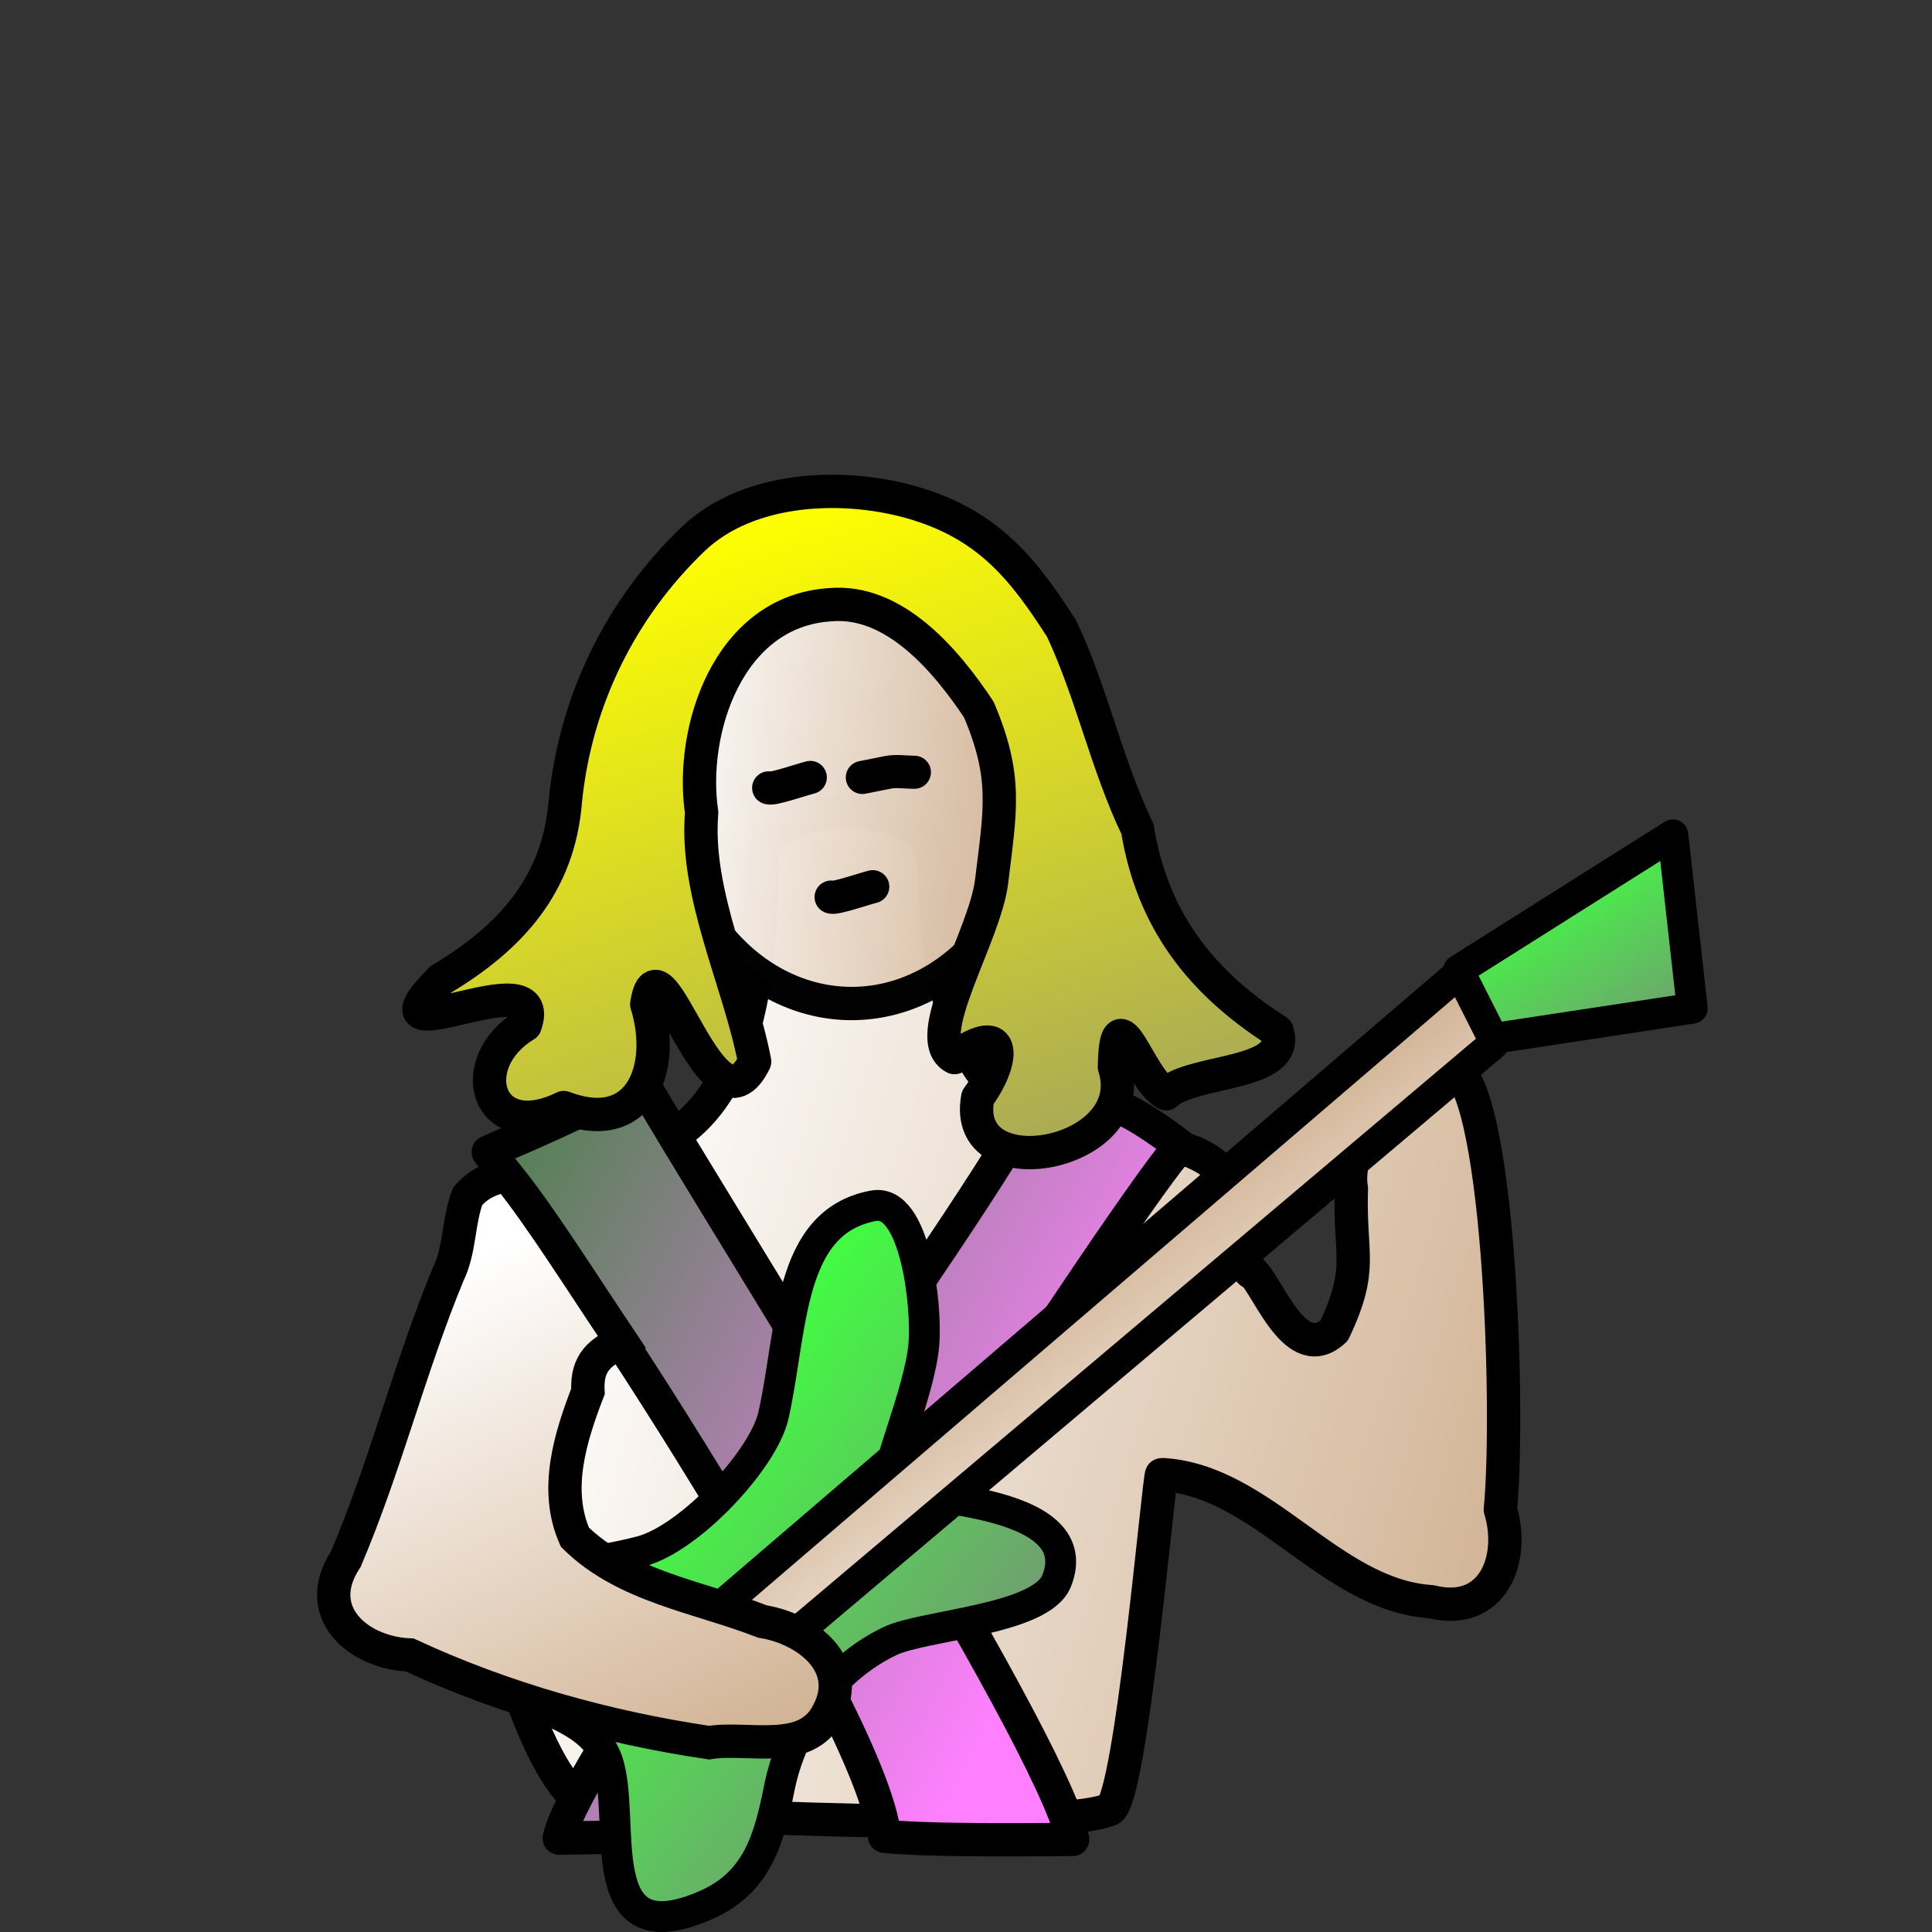 <svg width="200" height="200" viewBox="0 0 200 200" fill="none" xmlns="http://www.w3.org/2000/svg">
<rect x="0" y="0" width="200" height="200" fill="#333333" stroke="none"/>
<path fill-rule="evenodd" clip-rule="evenodd" d="M87.798 83.998C83.32 84.055 78.824 85.921 78.854 89.299C79.186 127.714 59.26 117.392 49.945 123.972C42.221 129.428 51.896 186.685 62.145 187.356C68.496 187.771 108.782 189.84 114.879 187.315C117.08 186.403 119.983 152.615 120.253 152.647C130.696 153.194 137.715 165.145 148.158 165.806C154.534 167.402 156.886 161.391 155.316 156.273C156.347 145.542 155.12 111.051 150.106 110.421C144.496 109.572 139.062 118.495 139.895 123.009C139.655 130.062 141.228 131.117 138.122 137.735C134.183 141.448 131.353 133.295 129.615 131.645C128.935 132.555 128.456 124.358 127.937 123.325C121.661 110.826 97.176 129.454 96.655 89.373C96.606 85.643 92.208 83.942 87.798 83.998V83.998Z" fill="url(#paint0_linear_104_938)" stroke="black" stroke-width="3.45" stroke-linecap="round" stroke-linejoin="round"/>
<path opacity="0.99" fill-rule="evenodd" clip-rule="evenodd" d="M107.325 81.22C107.325 87.231 105.306 92.995 101.712 97.246C98.118 101.496 93.243 103.884 88.16 103.884C83.078 103.884 78.203 101.496 74.609 97.246C71.015 92.995 68.996 87.231 68.996 81.22C68.996 75.209 71.015 69.444 74.609 65.194C78.203 60.943 83.078 58.555 88.16 58.555C93.243 58.555 98.118 60.943 101.712 65.194C105.306 69.444 107.325 75.209 107.325 81.22Z" fill="url(#paint1_linear_104_938)" stroke="black" stroke-width="3.45" stroke-linecap="round" stroke-linejoin="round"/>
<path fill-rule="evenodd" clip-rule="evenodd" d="M66.208 111.535C60.94 114.997 53.351 117.975 50.544 119.262C57.669 127.81 90.244 177.276 91.569 190.095C95.318 190.473 102.911 190.499 111.042 190.412C108.708 179.489 73.917 124.967 66.208 111.535ZM107.621 112.64C101.118 126.335 59.895 180.759 57.895 190.284C65.719 190.15 72.928 189.99 76.532 190.021C77.043 185.464 117.555 123.408 122.193 118.636C113.954 112.37 113.545 114.523 108.524 112.91C108.225 112.814 107.926 112.726 107.621 112.64Z" fill="url(#paint2_linear_104_938)" stroke="black" stroke-width="3.45" stroke-linecap="round" stroke-linejoin="round"/>
<path fill-rule="evenodd" clip-rule="evenodd" d="M85.923 62.601C75.328 63.281 71.377 75.697 72.635 84.12C71.921 92.6 76.548 101.673 78.12 109.896C73.799 118.708 68.203 95.632 66.954 103.96C69.009 110.576 66.282 117.674 58.358 114.655C50.37 118.571 47.896 110.054 54.367 106.127C56.986 98.807 36.745 110.317 45.639 101.381C52.983 97 57.841 91.48 58.526 82.936C59.577 72.325 64.412 62.834 71.751 55.806C77.562 50.239 87.623 49.966 94.746 52.11C102.422 54.422 105.98 58.974 109.909 65.098C113.039 71.767 114.538 79.114 117.749 85.818C119.261 95.089 124.156 101.605 132.203 106.738C133.731 111.415 123.442 110.649 120.719 113.225C117.959 111.842 115.519 102.307 115.366 110.452C118.297 119.647 99.439 123.248 101.213 113.613C103.848 110.102 104.593 105.337 98.81 109.48C95.108 107.516 101.956 97.029 102.656 91.213C103.546 83.824 104.307 80.489 101.33 73.456C97.965 68.406 92.61 62.003 85.923 62.601V62.601Z" fill="url(#paint3_linear_104_938)" stroke="black" stroke-width="3.45" stroke-linecap="round" stroke-linejoin="round"/>
<path fill-rule="evenodd" clip-rule="evenodd" d="M92.036 154.023C92.927 155.152 112.934 154.744 109.379 163.659C107.769 167.698 95.649 168.202 92.132 169.884C86.188 172.725 81.972 178.581 80.666 185.128C79.631 190.324 78.412 194.863 73.119 197.197C60.785 202.636 64.976 188.276 62.865 182.25C60.897 176.634 52.227 176.846 48.564 171.937C46.871 169.668 47.54 165.954 50.375 164.589C55.639 162.054 61.026 162.013 66.377 160.589C71.4 159.252 79.041 151.107 80.072 146.504C82.069 137.589 81.492 126.472 90.421 124.821C94.745 124.021 95.961 135.134 95.644 139.103C95.237 144.204 91.206 152.971 92.036 154.023V154.023Z" fill="url(#paint4_linear_104_938)" stroke="black" stroke-width="3.192" stroke-linecap="round" stroke-linejoin="round"/>
<path fill-rule="evenodd" clip-rule="evenodd" d="M72.693 177.262L154.612 108.075L152.662 99.369L68.011 171.937L72.693 177.262V177.262Z" fill="url(#paint5_linear_104_938)" stroke="black" stroke-width="3.192" stroke-linecap="round" stroke-linejoin="round"/>
<path fill-rule="evenodd" clip-rule="evenodd" d="M52.533 121.688C50.959 121.919 49.534 122.518 48.415 123.837C47.412 126.433 47.641 129.388 46.386 131.928C42.396 141.588 39.895 151.783 35.797 161.407C32.169 166.885 37.058 171.099 42.409 171.323C52.193 175.864 62.767 178.822 73.395 180.397C77.473 179.733 83.454 181.814 85.716 177.298C88.384 172.293 83.464 168.577 78.928 167.86C72.352 165.287 64.727 164.265 59.516 159.136C57.322 154.189 59.046 148.772 60.864 144.047C60.691 140.924 62.221 139.982 64.356 138.893C59.858 132.181 55.941 125.919 52.533 121.688V121.688Z" fill="url(#paint6_linear_104_938)" stroke="black" stroke-width="3.45"/>
<path fill-rule="evenodd" clip-rule="evenodd" d="M154.566 107.511L175.182 104.376L173.174 86.419L150.987 100.427L154.566 107.511Z" fill="url(#paint7_linear_104_938)" stroke="black" stroke-width="3.192" stroke-linecap="round" stroke-linejoin="round"/>
<path d="M79.572 81.559C79.906 81.764 82.986 80.706 83.882 80.482" stroke="black" stroke-width="3.428" stroke-linecap="round" stroke-linejoin="round"/>
<path d="M89.269 80.482C90.167 80.303 91.065 80.123 91.963 79.944C92.754 79.786 93.831 79.944 94.656 79.944" stroke="black" stroke-width="3.428" stroke-linecap="round" stroke-linejoin="round"/>
<path d="M86.037 92.866C86.371 93.072 89.451 92.013 90.347 91.79" stroke="black" stroke-width="3.428" stroke-linecap="round" stroke-linejoin="round"/>
<defs>
<linearGradient id="paint0_linear_104_938" x1="56.911" y1="124.689" x2="163.925" y2="156.587" gradientUnits="userSpaceOnUse">
<stop stop-color="white"/>
<stop offset="1" stop-color="#D0B090"/>
</linearGradient>
<linearGradient id="paint1_linear_104_938" x1="67.681" y1="81.22" x2="109.209" y2="85.934" gradientUnits="userSpaceOnUse">
<stop stop-color="white"/>
<stop offset="1" stop-color="#D0B090"/>
</linearGradient>
<linearGradient id="paint2_linear_104_938" x1="44.405" y1="116.295" x2="115.876" y2="154.406" gradientUnits="userSpaceOnUse">
<stop stop-color="#408040"/>
<stop offset="1" stop-color="#FF80FF"/>
</linearGradient>
<linearGradient id="paint3_linear_104_938" x1="94.803" y1="159.244" x2="62.325" y2="58.669" gradientUnits="userSpaceOnUse">
<stop stop-color="#808080"/>
<stop offset="1" stop-color="#FFFF00"/>
</linearGradient>
<linearGradient id="paint4_linear_104_938" x1="99.02" y1="197.176" x2="56.934" y2="164.838" gradientUnits="userSpaceOnUse">
<stop stop-color="#808080"/>
<stop offset="1" stop-color="#40FF40"/>
</linearGradient>
<linearGradient id="paint5_linear_104_938" x1="118.394" y1="163.771" x2="99.285" y2="137.268" gradientUnits="userSpaceOnUse">
<stop stop-color="white"/>
<stop offset="1" stop-color="#D0B090"/>
</linearGradient>
<linearGradient id="paint6_linear_104_938" x1="35.872" y1="136.248" x2="60.486" y2="190.625" gradientUnits="userSpaceOnUse">
<stop stop-color="white"/>
<stop offset="1" stop-color="#D0B090"/>
</linearGradient>
<linearGradient id="paint7_linear_104_938" x1="175.437" y1="111.927" x2="161.513" y2="89.244" gradientUnits="userSpaceOnUse">
<stop stop-color="#808080"/>
<stop offset="1" stop-color="#40FF40"/>
</linearGradient>
</defs>
</svg>
